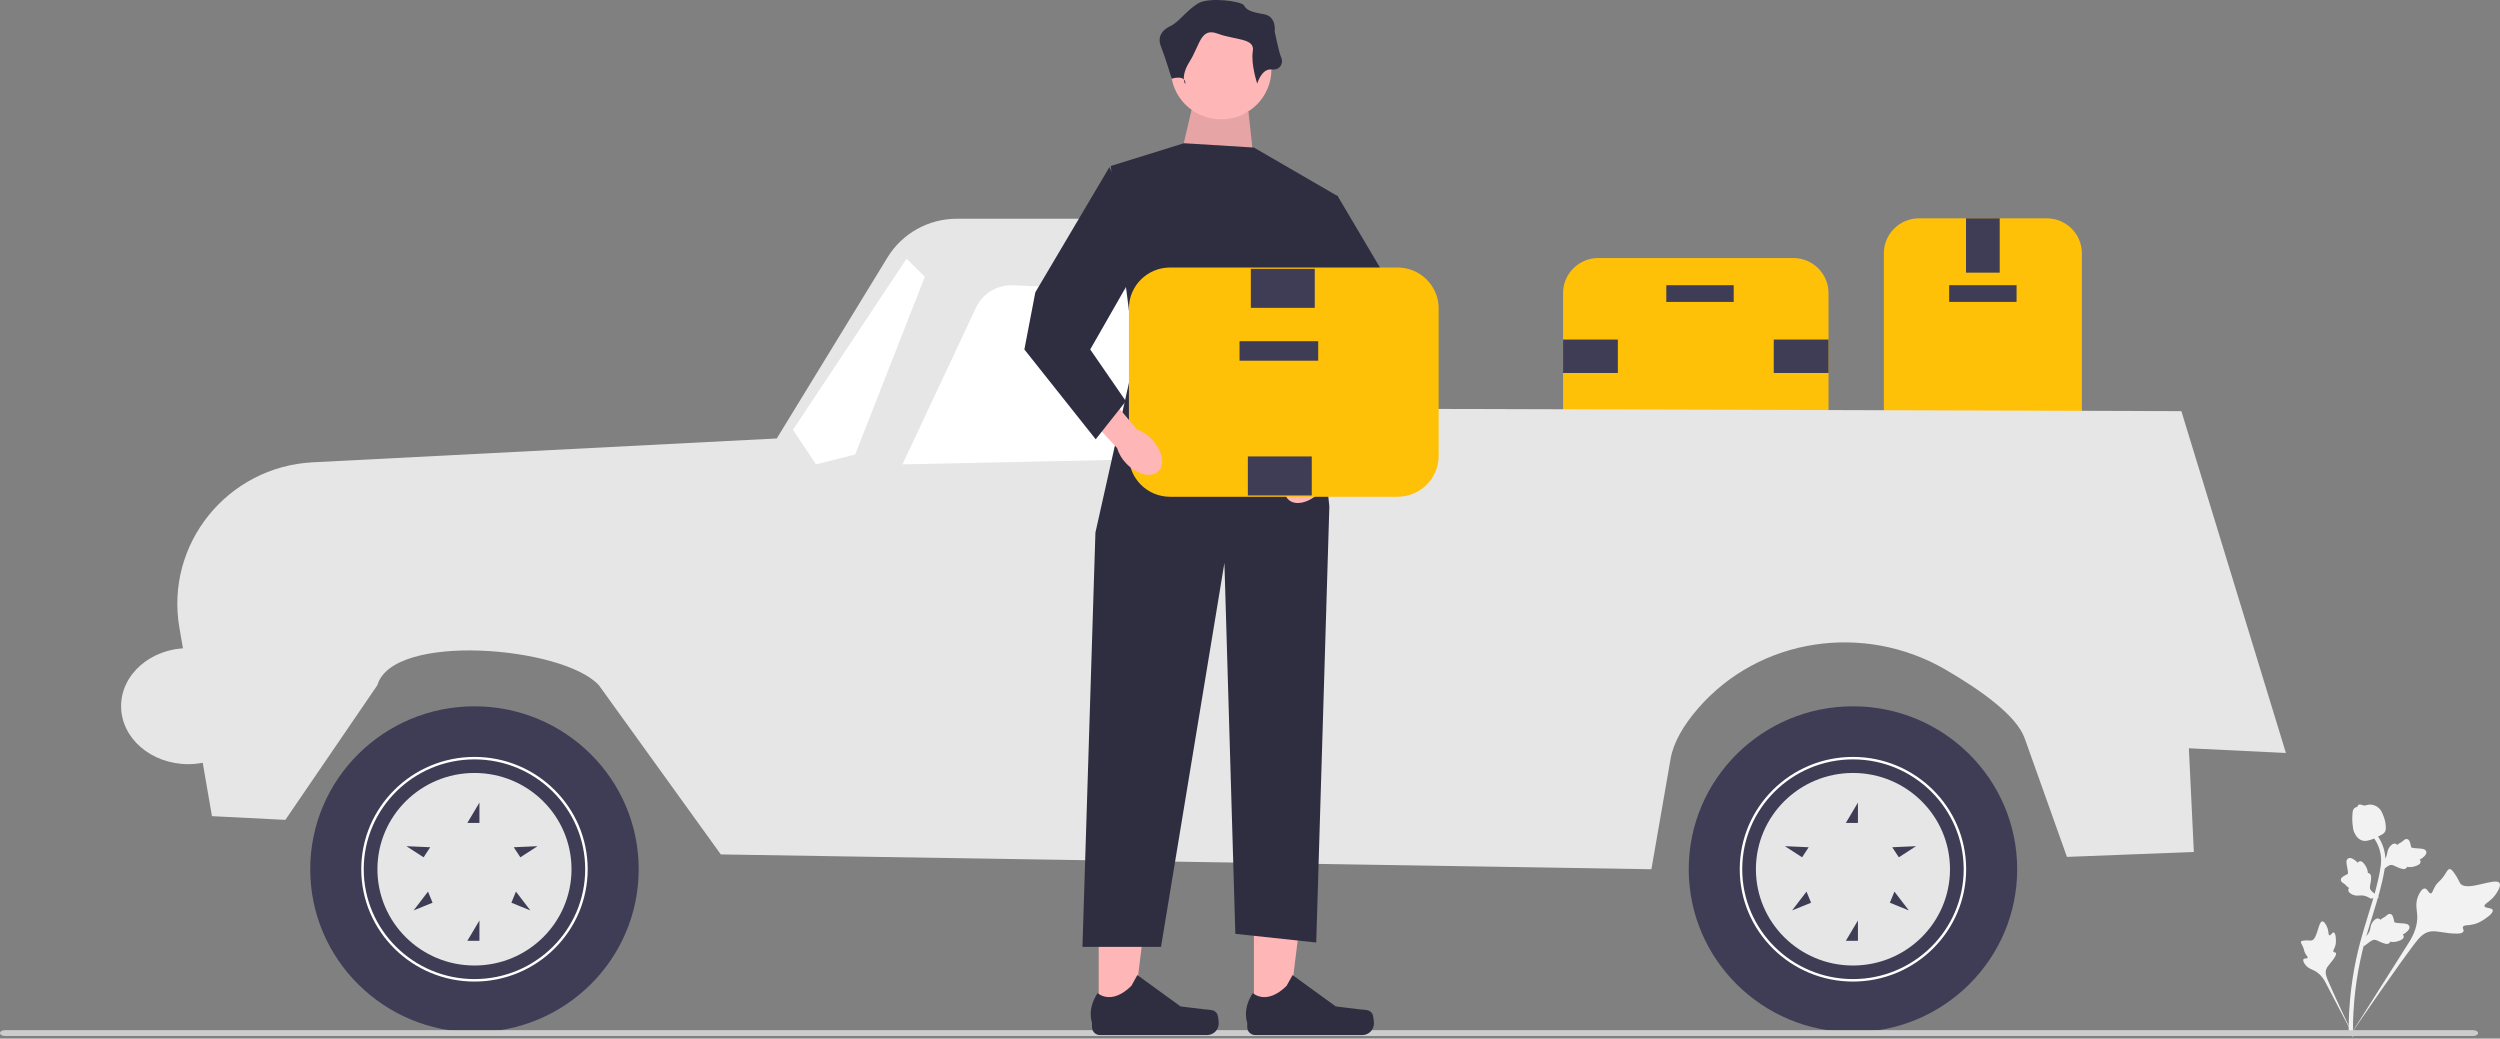 <svg width="272" height="113" viewBox="0 0 272 113" fill="none" xmlns="http://www.w3.org/2000/svg">
<rect x="0" y="0" width="272" height="113" fill="#808080" stroke="none"/>
<g style="mix-blend-mode:luminosity" clip-path="url(#clip0_123_4469)">
<path d="M204.963 48.599V27.557C204.963 25.459 206.683 23.752 208.798 23.752H222.673C224.788 23.752 226.508 25.459 226.508 27.557V48.599C226.508 50.697 224.788 52.404 222.673 52.404H208.798C206.683 52.404 204.963 50.697 204.963 48.599Z" fill="#FFC107"/>
<path d="M212.068 32.848H219.403V31.029H212.068V32.848Z" fill="#3F3D56"/>
<path d="M213.902 29.665H217.569V23.752H213.902V29.665Z" fill="#3F3D56"/>
<path d="M213.902 52.404H217.569V46.492H213.902V52.404Z" fill="#3F3D56"/>
<path d="M195.107 49.45H173.898C171.783 49.45 170.063 47.743 170.063 45.645V31.879C170.063 29.781 171.783 28.075 173.898 28.075H195.107C197.222 28.075 198.942 29.781 198.942 31.879V45.645C198.942 47.743 197.222 49.45 195.107 49.45Z" fill="#FFC107"/>
<path d="M188.628 31.031H181.293V32.85H188.628V31.031Z" fill="#3F3D56"/>
<path d="M176.022 40.581V36.943H170.062V40.581H176.022Z" fill="#3F3D56"/>
<path d="M198.942 40.581V36.943H192.983V40.581H198.942Z" fill="#3F3D56"/>
<path d="M23.061 88.798L19.52 68.307C17.947 59.202 24.739 50.776 34.038 50.298L84.514 47.704L96.561 28.006C98.158 25.394 101.014 23.8 104.092 23.8H140.361C143.212 23.8 145.62 25.897 145.99 28.702L146.911 44.463L237.332 44.732L248.707 81.923L238.149 81.412L238.69 92.693L224.884 93.23L220.281 80.318C219.414 77.887 215.617 75.146 211.669 72.852C202.82 67.71 191.451 69.361 184.755 77.066C183.175 78.884 182.07 80.778 181.762 82.554L179.673 94.573L78.423 92.961L65.153 74.545C61.233 70.312 42.726 68.758 41.059 74.545L31.047 89.201L23.061 88.798Z" fill="#E6E6E6"/>
<path d="M133.108 35.786L136.087 49.718L98.186 50.524L106.191 33.473C106.917 31.926 108.511 30.965 110.229 31.04L128.391 31.823C130.69 31.922 132.631 33.552 133.108 35.786Z" fill="white"/>
<path d="M93.042 49.45L100.622 30.111L98.638 28.143L86.274 46.764L88.786 50.524L93.042 49.45Z" fill="white"/>
<path d="M201.602 112.3C211.47 112.3 219.469 104.363 219.469 94.573C219.469 84.782 211.47 76.846 201.602 76.846C191.734 76.846 183.734 84.782 183.734 94.573C183.734 104.363 191.734 112.3 201.602 112.3Z" fill="#3F3D56"/>
<path d="M189.284 94.573C189.284 87.834 194.809 82.352 201.602 82.352C208.394 82.352 213.919 87.834 213.919 94.573C213.919 101.311 208.394 106.794 201.602 106.794C194.809 106.794 189.284 101.311 189.284 94.573ZM189.554 94.573C189.554 101.163 194.959 106.525 201.602 106.525C208.244 106.525 213.649 101.163 213.649 94.573C213.649 87.982 208.244 82.621 201.602 82.621C194.959 82.621 189.554 87.982 189.554 94.573Z" fill="white"/>
<path d="M191.043 94.573C191.043 100.358 195.77 105.048 201.602 105.048C207.433 105.048 212.16 100.358 212.16 94.573C212.16 88.788 207.433 84.098 201.602 84.098C195.77 84.098 191.043 88.788 191.043 94.573ZM208.465 92.064L206.594 93.274L205.875 92.18L208.465 92.064ZM205.617 98.216L206.115 97.007L207.684 99.055L205.617 98.216ZM200.827 102.362L202.143 100.146V102.362H200.827ZM200.827 89.536L202.143 87.321V89.536H200.827ZM194.978 99.055L196.547 97.007L197.045 98.216L194.978 99.055ZM194.197 92.064L196.786 92.18L196.068 93.274L194.197 92.064Z" fill="#E6E6E6"/>
<path d="M51.622 112.3C61.49 112.3 69.489 104.363 69.489 94.573C69.489 84.782 61.49 76.846 51.622 76.846C41.754 76.846 33.754 84.782 33.754 94.573C33.754 104.363 41.754 112.3 51.622 112.3Z" fill="#3F3D56"/>
<path d="M39.304 94.573C39.304 87.834 44.83 82.352 51.622 82.352C58.414 82.352 63.94 87.834 63.94 94.573C63.94 101.311 58.414 106.794 51.622 106.794C44.83 106.794 39.304 101.311 39.304 94.573ZM39.575 94.573C39.575 101.163 44.979 106.525 51.622 106.525C58.265 106.525 63.669 101.163 63.669 94.573C63.669 87.982 58.265 82.621 51.622 82.621C44.979 82.621 39.575 87.982 39.575 94.573Z" fill="white"/>
<path d="M41.064 94.573C41.064 100.358 45.791 105.048 51.622 105.048C57.453 105.048 62.18 100.358 62.18 94.573C62.18 88.788 57.453 84.098 51.622 84.098C45.791 84.098 41.064 88.788 41.064 94.573ZM58.485 92.064L56.614 93.274L55.895 92.18L58.485 92.064ZM55.637 98.216L56.135 97.007L57.704 99.055L55.637 98.216ZM50.847 102.362L52.163 100.146V102.362H50.847ZM50.847 89.536L52.163 87.321V89.536H50.847ZM44.998 99.055L46.567 97.007L47.065 98.216L44.998 99.055ZM44.217 92.064L46.807 92.18L46.088 93.274L44.217 92.064Z" fill="#E6E6E6"/>
<path d="M126.206 56.836H136.493V54.687H126.206V56.836Z" fill="#3F3D56"/>
<path d="M271.206 99.016C271.11 98.725 270.383 98.853 270.313 98.593C270.244 98.334 270.941 98.116 271.476 97.385C271.572 97.253 272.18 96.422 271.947 96.073C271.505 95.41 268.431 97.06 267.693 96.134C267.531 95.931 267.464 95.582 266.982 94.933C266.79 94.675 266.667 94.55 266.52 94.554C266.311 94.559 266.236 94.818 265.908 95.288C265.416 95.992 265.239 95.903 264.914 96.48C264.674 96.908 264.645 97.182 264.472 97.198C264.226 97.221 264.125 96.688 263.825 96.667C263.518 96.646 263.212 97.172 263.06 97.584C262.775 98.356 262.952 98.947 262.991 99.535C263.033 100.174 262.933 101.11 262.233 102.311L255.63 112.749C257.048 110.621 261.074 104.818 262.696 102.69C263.164 102.076 263.667 101.459 264.441 101.343C265.187 101.231 266.094 101.597 267.36 101.575C267.508 101.573 267.92 101.561 268.02 101.344C268.103 101.166 267.897 101.01 267.972 100.842C268.072 100.616 268.523 100.713 269.138 100.563C269.572 100.458 269.866 100.283 270.12 100.133C270.196 100.088 271.333 99.404 271.206 99.016Z" fill="#F2F2F2"/>
<path d="M253.91 101.454C253.739 101.416 253.592 101.807 253.443 101.766C253.295 101.725 253.389 101.323 253.181 100.851C253.144 100.766 252.908 100.23 252.668 100.243C252.213 100.267 252.142 102.24 251.471 102.332C251.324 102.353 251.132 102.284 250.672 102.332C250.489 102.351 250.391 102.375 250.351 102.448C250.293 102.551 250.4 102.662 250.537 102.957C250.743 103.4 250.649 103.461 250.84 103.785C250.983 104.026 251.11 104.119 251.068 104.208C251.008 104.334 250.715 104.23 250.618 104.37C250.52 104.513 250.692 104.814 250.851 105.007C251.151 105.368 251.494 105.453 251.796 105.603C252.125 105.767 252.559 106.086 252.951 106.773L256.21 113C255.566 111.696 253.857 108.061 253.272 106.657C253.103 106.252 252.943 105.829 253.109 105.418C253.269 105.023 253.712 104.687 254.067 104.064C254.108 103.992 254.221 103.788 254.143 103.676C254.078 103.585 253.942 103.64 253.88 103.555C253.798 103.441 253.976 103.249 254.079 102.907C254.152 102.665 254.15 102.471 254.149 102.305C254.149 102.254 254.139 101.503 253.91 101.454Z" fill="#F2F2F2"/>
<path d="M257.161 102.973L257.263 102.035L257.326 101.976C257.617 101.703 257.799 101.414 257.867 101.117C257.878 101.07 257.886 101.022 257.895 100.974C257.929 100.781 257.971 100.541 258.158 100.292C258.263 100.153 258.539 99.84 258.825 99.949C258.902 99.978 258.954 100.027 258.99 100.08C258.999 100.071 259.008 100.062 259.018 100.052C259.141 99.933 259.228 99.889 259.311 99.847C259.375 99.815 259.441 99.782 259.552 99.693C259.601 99.655 259.64 99.62 259.673 99.59C259.773 99.502 259.901 99.398 260.077 99.439C260.263 99.489 260.327 99.665 260.369 99.782C260.445 99.99 260.468 100.133 260.483 100.227C260.489 100.262 260.495 100.301 260.5 100.314C260.541 100.416 261.052 100.442 261.244 100.453C261.676 100.476 262.05 100.496 262.14 100.79C262.205 101 262.07 101.229 261.729 101.489C261.623 101.57 261.516 101.626 261.424 101.667C261.481 101.721 261.526 101.793 261.529 101.892C261.535 102.127 261.293 102.306 260.809 102.428C260.689 102.458 260.527 102.498 260.315 102.488C260.216 102.483 260.128 102.468 260.054 102.454C260.043 102.496 260.023 102.54 259.986 102.581C259.878 102.704 259.704 102.735 259.468 102.666C259.207 102.594 259.002 102.496 258.82 102.41C258.661 102.335 258.524 102.27 258.409 102.253C258.196 102.223 257.997 102.354 257.758 102.528L257.161 102.973Z" fill="#F2F2F2"/>
<path d="M258.866 97.629L257.925 97.769L257.852 97.724C257.512 97.514 257.185 97.413 256.878 97.422C256.829 97.424 256.78 97.428 256.73 97.432C256.534 97.448 256.289 97.469 255.999 97.353C255.837 97.287 255.461 97.101 255.496 96.8C255.504 96.719 255.539 96.656 255.581 96.608C255.57 96.602 255.559 96.595 255.547 96.588C255.399 96.5 255.335 96.428 255.273 96.359C255.226 96.306 255.176 96.251 255.062 96.166C255.012 96.129 254.968 96.101 254.931 96.076C254.819 96.003 254.685 95.906 254.681 95.727C254.683 95.536 254.838 95.43 254.941 95.36C255.124 95.235 255.258 95.176 255.346 95.137C255.379 95.123 255.415 95.107 255.426 95.099C255.515 95.034 255.411 94.537 255.373 94.35C255.286 93.929 255.211 93.565 255.474 93.404C255.663 93.289 255.92 93.36 256.26 93.622C256.366 93.704 256.448 93.791 256.512 93.87C256.549 93.801 256.609 93.739 256.704 93.712C256.931 93.646 257.168 93.833 257.409 94.267C257.469 94.374 257.549 94.519 257.593 94.725C257.614 94.822 257.621 94.91 257.626 94.985C257.67 94.985 257.718 94.993 257.768 95.018C257.914 95.09 257.989 95.249 257.981 95.493C257.977 95.761 257.934 95.984 257.896 96.18C257.863 96.352 257.835 96.499 257.847 96.614C257.872 96.826 258.051 96.984 258.281 97.169L258.866 97.629Z" fill="#F2F2F2"/>
<path d="M258.992 94.827L259.095 93.889L259.158 93.83C259.448 93.557 259.63 93.269 259.698 92.971C259.709 92.924 259.718 92.876 259.726 92.828C259.76 92.635 259.802 92.395 259.989 92.146C260.094 92.007 260.371 91.694 260.656 91.803C260.733 91.832 260.785 91.881 260.821 91.934C260.83 91.925 260.84 91.916 260.849 91.906C260.973 91.787 261.059 91.743 261.142 91.701C261.206 91.669 261.272 91.636 261.383 91.547C261.432 91.509 261.472 91.474 261.505 91.444C261.605 91.356 261.733 91.252 261.908 91.293C262.094 91.343 262.158 91.519 262.2 91.636C262.276 91.844 262.299 91.987 262.315 92.081C262.32 92.116 262.327 92.155 262.331 92.168C262.372 92.269 262.883 92.296 263.075 92.307C263.508 92.33 263.882 92.35 263.972 92.644C264.036 92.854 263.902 93.083 263.56 93.343C263.454 93.424 263.348 93.48 263.255 93.521C263.312 93.575 263.357 93.647 263.36 93.746C263.366 93.981 263.124 94.16 262.64 94.282C262.52 94.312 262.358 94.352 262.147 94.342C262.047 94.337 261.96 94.322 261.885 94.308C261.874 94.35 261.854 94.394 261.817 94.435C261.709 94.558 261.536 94.589 261.299 94.52C261.039 94.448 260.833 94.35 260.651 94.264C260.492 94.189 260.356 94.124 260.241 94.107C260.027 94.077 259.828 94.208 259.59 94.382L258.992 94.827Z" fill="#F2F2F2"/>
<path d="M255.942 112.802L255.776 112.639L255.545 112.615C255.546 112.593 255.544 112.543 255.543 112.464C255.534 112.032 255.506 110.719 255.69 108.701C255.819 107.292 256.034 105.862 256.33 104.45C256.626 103.035 256.933 101.983 257.18 101.137C257.366 100.499 257.554 99.894 257.737 99.304C258.227 97.73 258.689 96.242 258.976 94.545C259.04 94.166 259.173 93.378 258.9 92.447C258.742 91.908 258.472 91.4 258.096 90.938L258.46 90.646C258.875 91.156 259.174 91.719 259.349 92.318C259.651 93.35 259.506 94.209 259.437 94.622C259.145 96.349 258.678 97.851 258.184 99.441C258.001 100.028 257.814 100.631 257.629 101.266C257.384 102.104 257.08 103.147 256.788 104.544C256.495 105.939 256.283 107.352 256.156 108.743C255.974 110.735 256.001 112.029 256.01 112.454C256.015 112.681 256.016 112.729 255.942 112.802Z" fill="#F2F2F2"/>
<path d="M257.098 91.472C257.079 91.468 257.06 91.463 257.041 91.457C256.657 91.351 256.35 91.04 256.126 90.535C256.021 90.298 255.997 90.048 255.947 89.549C255.94 89.472 255.905 89.084 255.947 88.568C255.975 88.231 256.011 88.096 256.104 87.99C256.206 87.871 256.344 87.804 256.49 87.77C256.494 87.725 256.509 87.681 256.538 87.64C256.658 87.469 256.86 87.539 256.969 87.576C257.024 87.595 257.092 87.62 257.169 87.633C257.29 87.654 257.363 87.633 257.472 87.601C257.577 87.571 257.707 87.534 257.887 87.537C258.242 87.542 258.505 87.7 258.592 87.752C259.049 88.025 259.207 88.459 259.389 88.962C259.425 89.063 259.546 89.427 259.574 89.896C259.594 90.235 259.549 90.373 259.498 90.472C259.393 90.676 259.233 90.77 258.835 90.969C258.419 91.177 258.211 91.281 258.039 91.335C257.641 91.459 257.392 91.537 257.098 91.472Z" fill="#F2F2F2"/>
<path d="M0 112.399C0 112.576 0.25 112.719 0.562 112.719H269.056C269.368 112.719 269.619 112.576 269.619 112.399C269.619 112.222 269.368 112.079 269.056 112.079H0.562C0.25 112.079 0 112.222 0 112.399Z" fill="#CCCCCC"/>
<path d="M136.428 110.381L140.186 110.381L141.975 95.996L136.427 95.997L136.428 110.381Z" fill="#FFB6B6"/>
<path d="M149.306 110.296C149.423 110.492 149.485 111.123 149.485 111.351C149.485 112.05 148.914 112.616 148.209 112.616L136.568 112.616C136.088 112.616 135.698 112.23 135.698 111.753V111.272C135.698 111.272 135.122 109.827 136.308 108.046C136.308 108.046 137.781 109.44 139.983 107.256L140.632 106.089L145.332 109.499L147.937 109.817C148.507 109.887 149.013 109.807 149.306 110.296Z" fill="#2F2E41"/>
<path d="M119.539 110.381L123.298 110.381L125.086 95.996L119.539 95.997L119.539 110.381Z" fill="#FFB6B6"/>
<path d="M132.418 110.296C132.535 110.492 132.596 111.123 132.596 111.351C132.596 112.05 132.025 112.616 131.321 112.616L119.68 112.616C119.199 112.616 118.81 112.23 118.81 111.753V111.272C118.81 111.272 118.234 109.827 119.419 108.046C119.419 108.046 120.893 109.44 123.095 107.256L123.744 106.089L128.444 109.499L131.049 109.817C131.619 109.887 132.124 109.807 132.418 110.296Z" fill="#2F2E41"/>
<path d="M135.832 12.161L136.546 18.768L128.221 18.06L129.648 11.925L135.832 12.161Z" fill="#FFB6B6"/>
<path opacity="0.1" d="M135.832 12.161L136.546 18.768L128.221 18.06L129.648 11.925L135.832 12.161Z" fill="black"/>
<path d="M132.859 12.986C135.88 12.986 138.33 10.556 138.33 7.559C138.33 4.561 135.88 2.131 132.859 2.131C129.838 2.131 127.388 4.561 127.388 7.559C127.388 10.556 129.838 12.986 132.859 12.986Z" fill="#FFB6B6"/>
<path d="M136.427 16.054L145.585 21.364L142.584 35.76L144.633 55.111L143.206 102.545L134.405 101.601L133.216 61.246L126.318 103.017H117.771L119.182 57.943L123.463 38.827L120.847 18.06L128.815 15.582L136.427 16.054Z" fill="#2F2E41"/>
<path d="M136.784 9.093C136.784 9.093 137.259 7.441 138.33 7.559C139.4 7.677 139.638 6.733 139.4 6.261C139.162 5.789 138.687 3.429 138.687 3.429C138.687 3.429 138.925 1.777 137.497 1.541C136.07 1.305 135.594 1.069 135.357 0.597C135.119 0.125 131.551 -0.347 130.361 0.361C129.172 1.069 128.221 2.427 127.388 2.81C126.556 3.193 125.842 3.901 126.318 5.081C126.793 6.261 127.483 8.568 127.483 8.568C127.483 8.568 128.696 8.149 128.934 8.857C129.172 9.565 128.221 8.621 129.41 6.733C130.599 4.845 130.599 2.957 132.502 3.665C134.405 4.373 136.546 4.137 136.308 5.553C136.07 6.969 136.784 9.093 136.784 9.093Z" fill="#2F2E41"/>
<path d="M140.862 50.877C139.717 52.08 139.415 53.641 140.186 54.364C140.958 55.087 142.511 54.697 143.657 53.494C144.121 53.02 144.463 52.442 144.656 51.809L149.443 46.652L146.956 44.475L142.501 49.79C141.875 50.017 141.313 50.39 140.862 50.877Z" fill="#FFB6B6"/>
<path d="M145.488 21.246L153.548 34.87L154.742 41.089L146.981 50.863L143.697 46.717L147.578 41.089L141.309 30.131L145.488 21.246Z" fill="#2F2E41"/>
<path d="M122.827 49.609V33.546C122.827 31.097 124.834 29.106 127.302 29.106H152.051C154.519 29.106 156.526 31.097 156.526 33.546V49.609C156.526 52.057 154.519 54.049 152.051 54.049H127.302C124.834 54.049 122.827 52.057 122.827 49.609Z" fill="#FFC107"/>
<path d="M134.862 39.244H143.421V37.121H134.862V39.244Z" fill="#3F3D56"/>
<path d="M142.72 53.906V49.661H135.766V53.906H142.72Z" fill="#3F3D56"/>
<path d="M143.046 33.494V29.248H136.092V33.494H143.046Z" fill="#3F3D56"/>
<path d="M125.331 47.809C126.476 49.012 126.779 50.573 126.007 51.296C125.236 52.019 123.682 51.629 122.537 50.426C122.073 49.952 121.73 49.374 121.537 48.741L116.751 43.584L119.238 41.407L123.692 46.722C124.318 46.95 124.88 47.322 125.331 47.809Z" fill="#FFB6B6"/>
<path d="M120.705 18.178L112.645 31.802L111.451 38.021L119.213 47.795L122.496 43.649L118.616 38.021L124.885 27.063L120.705 18.178Z" fill="#2F2E41"/>
<path d="M20.484 83.14C24.521 83.14 27.794 80.314 27.794 76.828C27.794 73.342 24.521 70.516 20.484 70.516C16.447 70.516 13.175 73.342 13.175 76.828C13.175 80.314 16.447 83.14 20.484 83.14Z" fill="#E6E6E6"/>
</g>
<defs>
<clipPath id="clip0_123_4469">
<rect width="272" height="113" fill="white"/>
</clipPath>
</defs>
</svg>
